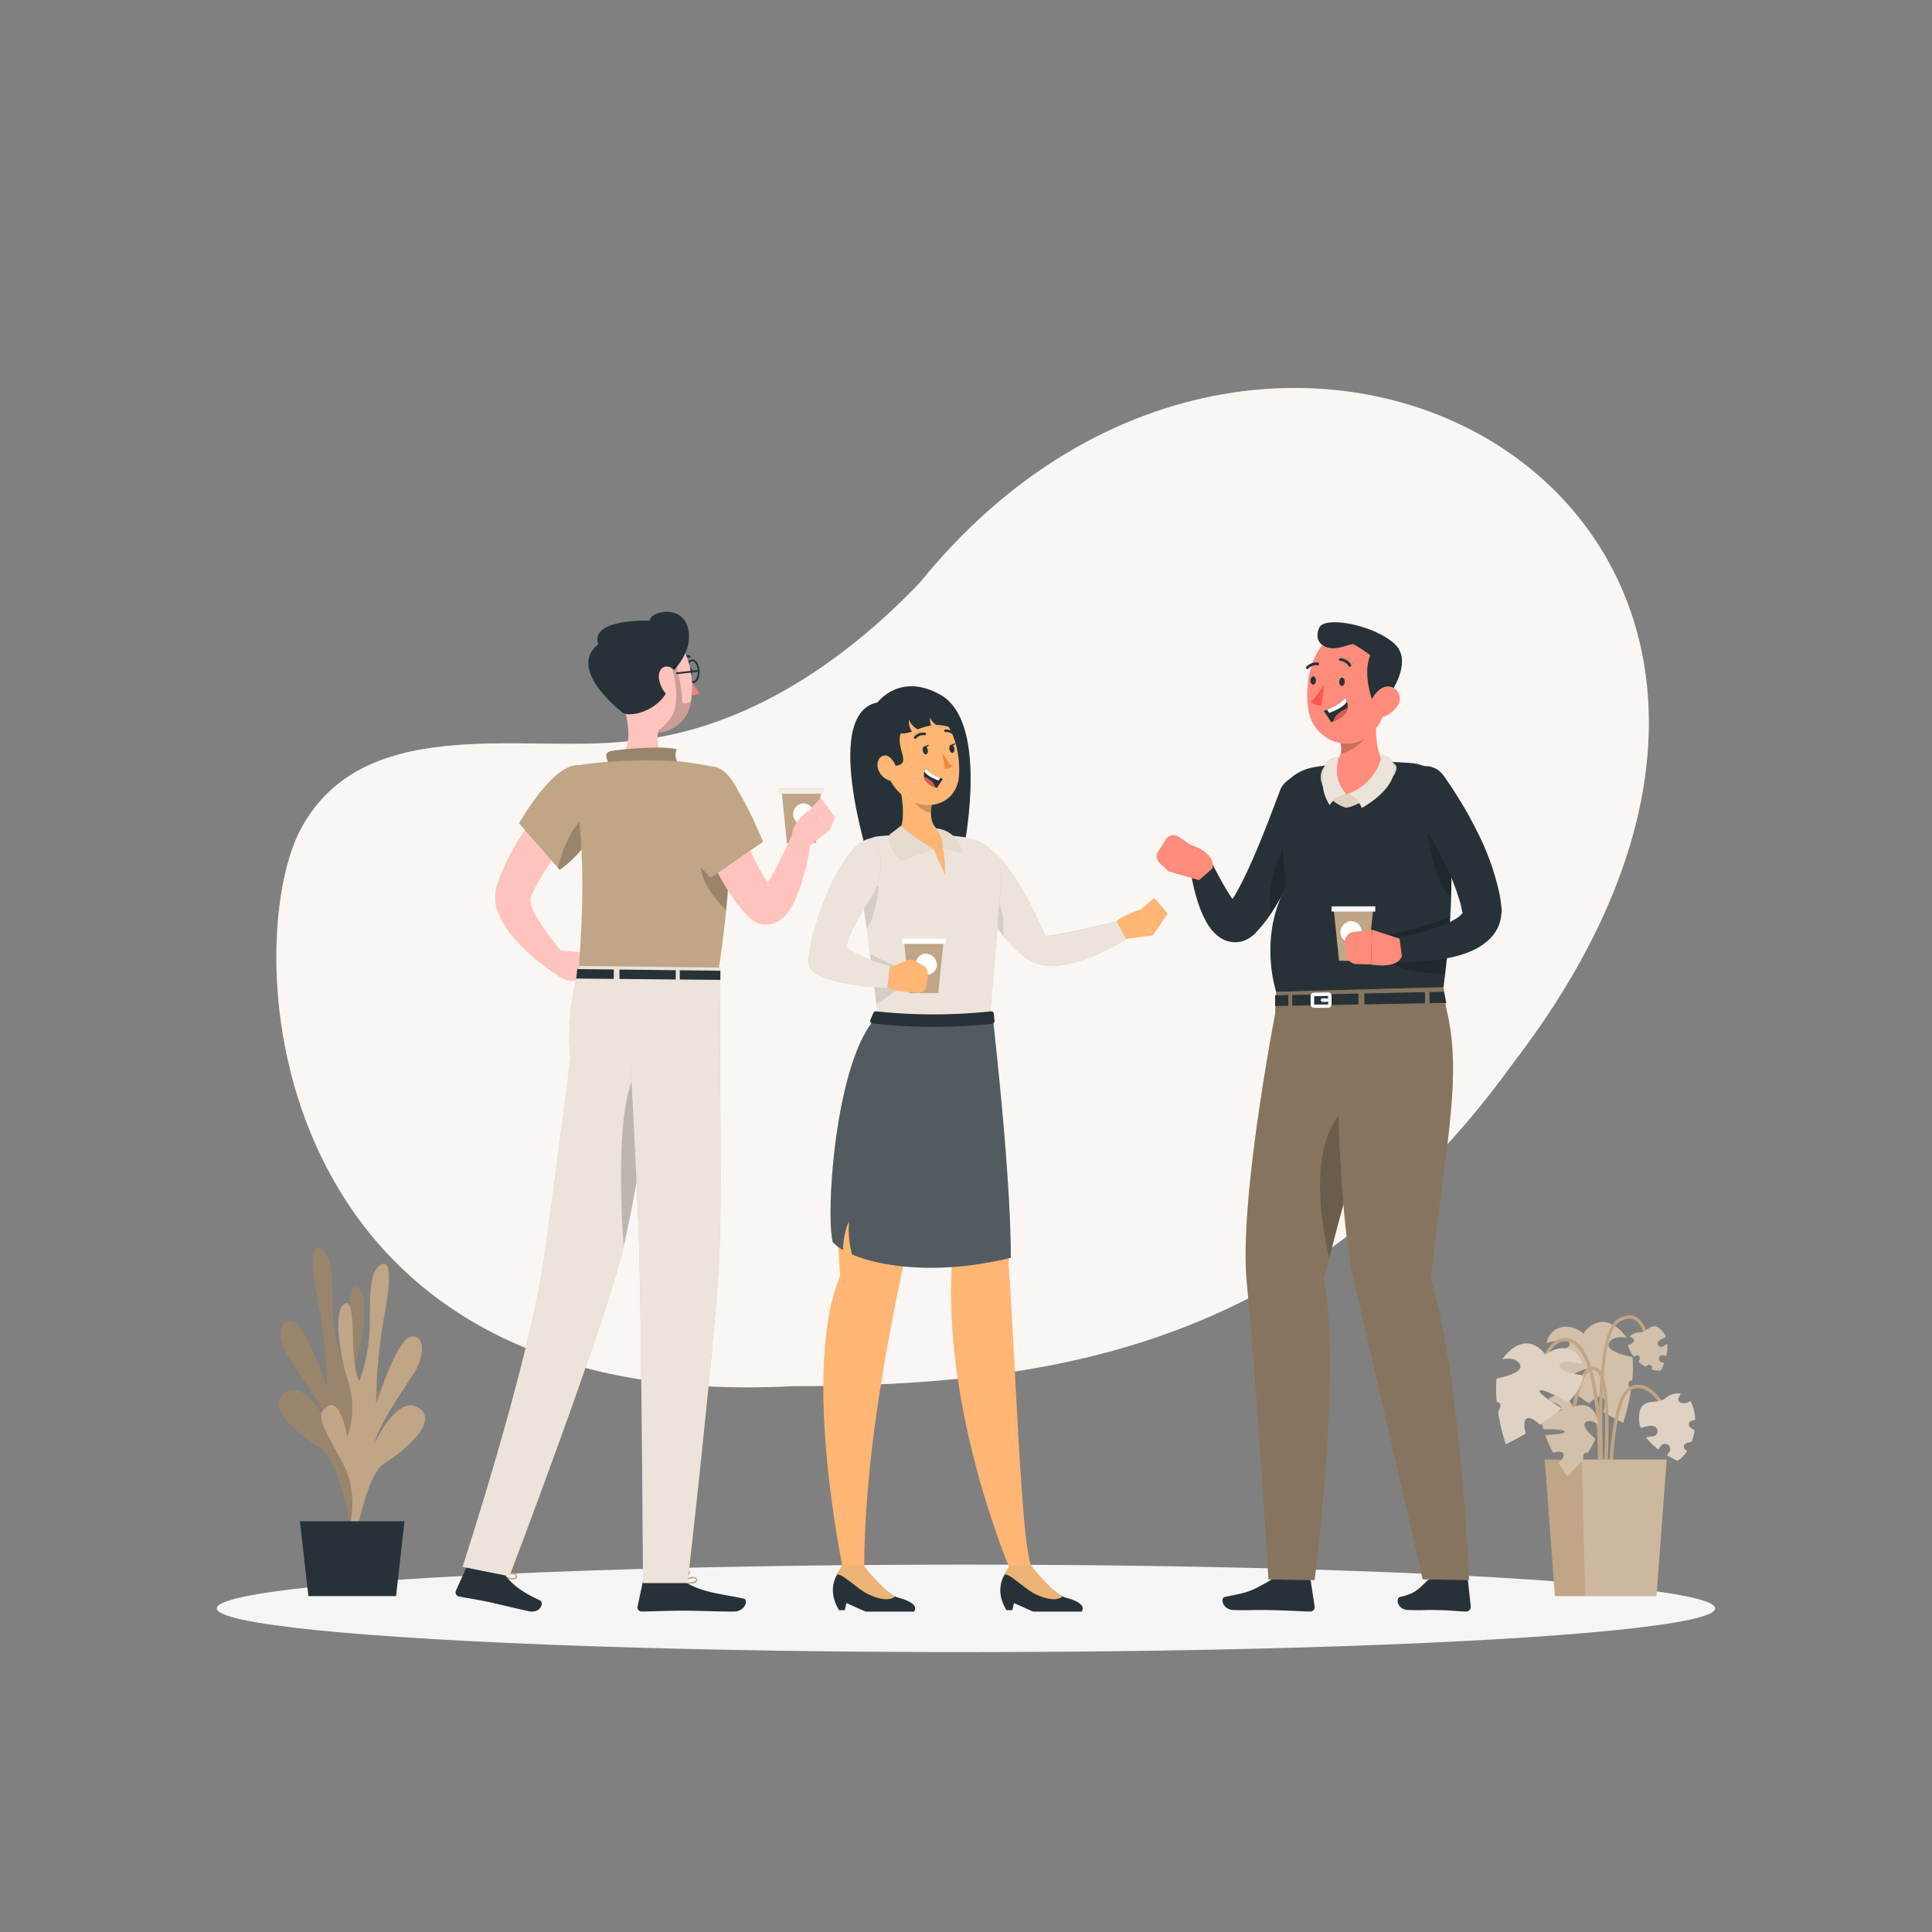 <svg xmlns="http://www.w3.org/2000/svg" viewBox="0 0 500 500"><rect x="0" y="0" width="500" height="500" fill="#808080" stroke="none"/><g id="freepik--background-simple--inject-203"><path d="M162.47,191.84c28.57-2.41,54.62-19.07,75.67-41.14,92.54-114.29,262.21-17.06,153.33,124.6-53.05,73.44-119,83.36-186.23,83.43C69.92,365.93,61.88,249.05,77.06,216.12,92.67,183.88,135,195,162.47,191.84Z" style="fill:#C0A586"></path><path d="M162.47,191.84c28.57-2.41,54.62-19.07,75.67-41.14,92.54-114.29,262.21-17.06,153.33,124.6-53.05,73.44-119,83.36-186.23,83.43C69.92,365.93,61.88,249.05,77.06,216.12,92.67,183.88,135,195,162.47,191.84Z" style="fill:#fff;opacity:0.9"></path></g><g id="freepik--Shadow--inject-203"><ellipse id="freepik--path--inject-203" cx="250" cy="416.24" rx="193.89" ry="11.32" style="fill:#f5f5f5"></ellipse></g><g id="freepik--plant-2--inject-203"><path d="M406.22,347.81c.18,1.29-3.32,2.14-6.18,2.62.24,2.34,1.8,4.71,3.95,6.93,2.71-1.53,6.58-3.55,7.29-3.06s-3.18,3.11-5.66,4.61a50.43,50.43,0,0,0,5.61,4.25c1.22-1.13,2.64-2.13,3.49-1.59s.64,2.32.21,3.88c2.94,1.72,5.15,2.77,5.15,2.77a59.21,59.21,0,0,0,2-8.37c-.15-.3-.29-.59-.43-.91-.48-1.1,0-1.56.77-1.72a29.69,29.69,0,0,0,.05-6c-3.34-.7-7.39-2-5.87-4,.91-1.2,2.59-1.34,4.34-1a7.73,7.73,0,0,0-.83-1.12c-6.07-6.69-10.31,0-10.31,0-3.53-2.94-8.49-2.15-9.56,2.45C402.2,347,406,346.22,406.22,347.81Z" style="fill:#C0A586"></path><path d="M406.22,347.81c.18,1.29-3.32,2.14-6.18,2.62.24,2.34,1.8,4.71,3.95,6.93,2.71-1.53,6.58-3.55,7.29-3.06s-3.18,3.11-5.66,4.61a50.43,50.43,0,0,0,5.61,4.25c1.22-1.13,2.64-2.13,3.49-1.59s.64,2.32.21,3.88c2.94,1.72,5.15,2.77,5.15,2.77a59.21,59.21,0,0,0,2-8.37c-.15-.3-.29-.59-.43-.91-.48-1.1,0-1.56.77-1.72a29.69,29.69,0,0,0,.05-6c-3.34-.7-7.39-2-5.87-4,.91-1.2,2.59-1.34,4.34-1a7.73,7.73,0,0,0-.83-1.12c-6.07-6.69-10.31,0-10.31,0-3.53-2.94-8.49-2.15-9.56,2.45C402.2,347,406,346.22,406.22,347.81Z" style="fill:#fff;isolation:isolate;opacity:0.3"></path><path d="M413.79,397l-.87-.07c0-.45,3.59-45.26-6.46-49.49a3.43,3.43,0,0,0-3,.08c-3.63,1.89-5.37,9.74-5.39,9.82l-.86-.19c.07-.34,1.85-8.33,5.84-10.41a4.33,4.33,0,0,1,3.8-.11C417.44,351.09,414,395.12,413.79,397Z" style="fill:#C0A586"></path><path d="M415.06,396c-.18-2-4.28-49.43,3.39-54.46,1.84-1.2,3.48-1.46,4.88-.76,3.63,1.83,4.1,9.59,4.12,9.92l-.88,0c0-.07-.46-7.57-3.64-9.17-1.09-.55-2.44-.32-4,.71-7.24,4.74-3.05,53.15-3,53.64Z" style="fill:#C0A586"></path><path d="M416.22,399.85c-.06-1.54-1.33-37.83,5.66-41a4.88,4.88,0,0,1,4.16,0c4.8,2.11,7.76,11.05,7.88,11.43l-.83.27c0-.09-3-8.95-7.4-10.9a4,4,0,0,0-3.44,0c-5.36,2.44-5.54,29.83-5.16,40.18Z" style="fill:#C0A586"></path><path d="M414.44,398.19l-.88-.1c1.24-10.8,3.59-39.58-.26-43a1.52,1.52,0,0,0-1.57-.49c-2.58,1-4.15,10.35-4.54,13.88l-.87-.1c.15-1.35,1.56-13.24,5.09-14.6a2.34,2.34,0,0,1,2.48.65C418.86,358.86,414.62,396.59,414.44,398.19Z" style="fill:#C0A586"></path><polygon points="399.78 377.72 431.34 377.72 428.7 413.07 402.41 413.07 399.78 377.72" style="fill:#C0A586"></polygon><polygon points="409.36 377.72 410.24 413.07 428.7 413.07 431.34 377.72 409.36 377.72" style="fill:#fff;isolation:isolate;opacity:0.2"></polygon><path d="M404.08,364.74c-.33.86-2.78.19-4.71-.5a8.81,8.81,0,0,0,.06,5.63c2.2,0,5.27.07,5.55.62s-3,.82-5.07.9a35.5,35.5,0,0,0,2,4.54c1.14-.28,2.36-.41,2.69.21s-.39,1.65-1.2,2.47c1.23,2.07,2.23,3.47,2.23,3.47a42.78,42.78,0,0,0,4.09-4.48c0-.24,0-.47,0-.71.08-.84.53-1,1.07-.8a20.34,20.34,0,0,0,2.09-3.7c-1.81-1.58-3.87-3.77-2.25-4.48,1-.43,2.06.06,3,.85a5.37,5.37,0,0,0-.13-1c-1.45-6.21-6.36-3.53-6.36-3.53-1.16-3-4.49-4.24-6.73-1.77C401.89,362.85,404.48,363.68,404.08,364.74Z" style="fill:#C0A586"></path><path d="M404.08,364.74c-.33.86-2.78.19-4.71-.5a8.81,8.81,0,0,0,.06,5.63c2.2,0,5.27.07,5.55.62s-3,.82-5.07.9a35.5,35.5,0,0,0,2,4.54c1.14-.28,2.36-.41,2.69.21s-.39,1.65-1.2,2.47c1.23,2.07,2.23,3.47,2.23,3.47a42.78,42.78,0,0,0,4.09-4.48c0-.24,0-.47,0-.71.08-.84.53-1,1.07-.8a20.34,20.34,0,0,0,2.09-3.7c-1.81-1.58-3.87-3.77-2.25-4.48,1-.43,2.06.06,3,.85a5.37,5.37,0,0,0-.13-1c-1.45-6.21-6.36-3.53-6.36-3.53-1.16-3-4.49-4.24-6.73-1.77C401.89,362.85,404.48,363.68,404.08,364.74Z" style="fill:#fff;isolation:isolate;opacity:0.3"></path><path d="M427.51,368.94a12.11,12.11,0,0,0-2.88.61,6.44,6.44,0,0,1-.43-2.09c-.2-6.36,4.36-3.68,6.76-5.55a5.21,5.21,0,0,1,4-1.26,8.5,8.5,0,0,0-.54,1.09,1,1,0,0,0,.77,1.36,2.9,2.9,0,0,0,1.79-.21,4.6,4.6,0,0,0,.45-.32,8.54,8.54,0,0,1,.88,2.13,12.42,12.42,0,0,1,.41,2.72,8,8,0,0,0-1.06.3,1,1,0,0,0-.4,1.51,4.51,4.51,0,0,0,1.31.92,15.1,15.1,0,0,1-.8,3l-.32.05a5.35,5.35,0,0,0-.69.17,1.74,1.74,0,0,0-.38.14,1,1,0,0,0-.6.77,1,1,0,0,0,.38.92,4.57,4.57,0,0,0,.47.29,6.88,6.88,0,0,1-2.52,2.54,26.84,26.84,0,0,1-2.68-1.42c.19-.25.38-.51.56-.77a1.55,1.55,0,0,0,.27-1,1.37,1.37,0,0,0-.52-.9,1.35,1.35,0,0,0-1.9.25c-.21.31-.44.61-.67.91A16.54,16.54,0,0,1,426,372l.09,0a9.93,9.93,0,0,1,1.8-.29,1.36,1.36,0,0,0-.35-2.69Z" style="fill:#C0A586"></path><path d="M427.51,368.94a12.11,12.11,0,0,0-2.88.61,6.44,6.44,0,0,1-.43-2.09c-.2-6.36,4.36-3.68,6.76-5.55a5.21,5.21,0,0,1,4-1.26,8.5,8.5,0,0,0-.54,1.09,1,1,0,0,0,.77,1.36,2.9,2.9,0,0,0,1.79-.21,4.6,4.6,0,0,0,.45-.32,8.54,8.54,0,0,1,.88,2.13,12.42,12.42,0,0,1,.41,2.72,8,8,0,0,0-1.06.3,1,1,0,0,0-.4,1.51,4.51,4.51,0,0,0,1.31.92,15.1,15.1,0,0,1-.8,3l-.32.05a5.35,5.35,0,0,0-.69.17,1.74,1.74,0,0,0-.38.14,1,1,0,0,0-.6.77,1,1,0,0,0,.38.92,4.57,4.57,0,0,0,.47.29,6.88,6.88,0,0,1-2.52,2.54,26.84,26.84,0,0,1-2.68-1.42c.19-.25.38-.51.56-.77a1.55,1.55,0,0,0,.27-1,1.37,1.37,0,0,0-.52-.9,1.35,1.35,0,0,0-1.9.25c-.21.31-.44.61-.67.91A16.54,16.54,0,0,1,426,372l.09,0a9.93,9.93,0,0,1,1.8-.29,1.36,1.36,0,0,0-.35-2.69Z" style="fill:#fff;isolation:isolate;opacity:0.5"></path><path d="M429.33,347a8.48,8.48,0,0,1,1.78-.95,4.3,4.3,0,0,0-.69-1.28c-2.69-3.43-3.9,0-6,.05a3.58,3.58,0,0,0-2.67,1.1,6.51,6.51,0,0,1,.76.34.69.69,0,0,1,.2,1.05,1.91,1.91,0,0,1-1,.67,2.33,2.33,0,0,1-.38,0,6.12,6.12,0,0,0,.48,1.5,8.06,8.06,0,0,0,1,1.61,7.22,7.22,0,0,1,.69-.31.67.67,0,0,1,.87.62,3.13,3.13,0,0,1-.28,1.06,10.05,10.05,0,0,0,1.73,1.22l.19-.12a4.25,4.25,0,0,1,.43-.21l.26-.1a.71.71,0,0,1,.66.15.68.68,0,0,1,.2.65,2.53,2.53,0,0,1-.12.36,4.93,4.93,0,0,0,2.44.23,18.24,18.24,0,0,0,.79-1.92l-.63-.17a1,1,0,0,1-.58-.4.91.91,0,0,1-.13-.7.94.94,0,0,1,.41-.58.91.91,0,0,1,.7-.12l.75.18a11.21,11.21,0,0,0,.32-3.07l-.06,0a6.68,6.68,0,0,0-1.07.63.93.93,0,0,1-1-1.56Z" style="fill:#C0A586"></path><path d="M429.33,347a8.48,8.48,0,0,1,1.78-.95,4.3,4.3,0,0,0-.69-1.28c-2.69-3.43-3.9,0-6,.05a3.58,3.58,0,0,0-2.67,1.1,6.51,6.51,0,0,1,.76.34.69.69,0,0,1,.2,1.05,1.91,1.91,0,0,1-1,.67,2.33,2.33,0,0,1-.38,0,6.12,6.12,0,0,0,.48,1.5,8.06,8.06,0,0,0,1,1.61,7.22,7.22,0,0,1,.69-.31.67.67,0,0,1,.87.62,3.13,3.13,0,0,1-.28,1.06,10.05,10.05,0,0,0,1.73,1.22l.19-.12a4.25,4.25,0,0,1,.43-.21l.26-.1a.71.71,0,0,1,.66.15.68.68,0,0,1,.2.65,2.53,2.53,0,0,1-.12.36,4.93,4.93,0,0,0,2.44.23,18.24,18.24,0,0,0,.79-1.92l-.63-.17a1,1,0,0,1-.58-.4.91.91,0,0,1-.13-.7.94.94,0,0,1,.41-.58.91.91,0,0,1,.7-.12l.75.18a11.21,11.21,0,0,0,.32-3.07l-.06,0a6.68,6.68,0,0,0-1.07.63.93.93,0,0,1-1-1.56Z" style="fill:#fff;isolation:isolate;opacity:0.3"></path><path d="M403.62,353.37c-.19,1.29,3.31,2.14,6.17,2.62-.23,2.34-1.79,4.71-4,6.92-2.71-1.52-6.58-3.54-7.29-3.05s3.18,3.1,5.66,4.61a52,52,0,0,1-5.61,4.25c-1.21-1.14-2.64-2.13-3.48-1.59s-.65,2.31-.21,3.88c-3,1.72-5.16,2.76-5.16,2.76a59.21,59.21,0,0,1-2-8.37c.15-.29.3-.59.43-.9.48-1.1,0-1.57-.77-1.72a29.7,29.7,0,0,1-.05-6c3.34-.7,7.4-2,5.88-4-.92-1.21-2.6-1.34-4.34-1a7,7,0,0,1,.82-1.12c6.08-6.7,10.31,0,10.31,0,3.53-2.95,8.49-2.15,9.56,2.45C407.64,352.53,403.85,351.77,403.62,353.37Z" style="fill:#C0A586"></path><path d="M403.62,353.37c-.19,1.29,3.31,2.14,6.17,2.62-.23,2.34-1.79,4.71-4,6.92-2.71-1.52-6.58-3.54-7.29-3.05s3.18,3.1,5.66,4.61a52,52,0,0,1-5.61,4.25c-1.21-1.14-2.64-2.13-3.48-1.59s-.65,2.31-.21,3.88c-3,1.72-5.16,2.76-5.16,2.76a59.21,59.21,0,0,1-2-8.37c.15-.29.3-.59.43-.9.48-1.1,0-1.57-.77-1.72a29.7,29.7,0,0,1-.05-6c3.34-.7,7.4-2,5.88-4-.92-1.21-2.6-1.34-4.34-1a7,7,0,0,1,.82-1.12c6.08-6.7,10.31,0,10.31,0,3.53-2.95,8.49-2.15,9.56,2.45C407.64,352.53,403.85,351.77,403.62,353.37Z" style="fill:#fff;isolation:isolate;opacity:0.5"></path></g><g id="freepik--plant-1--inject-203"><path d="M93.11,394.32s-4.66-10.17.66-20.2,6.87-12.39,3.48-14.44-5,8-5,8a22.62,22.62,0,0,1-.49-14.19c2.36-7.25,3.84-19.07.61-20.34s-.61,14.74-3.41,20.2a46.58,46.58,0,0,1-2.74-11.9c-.39-5.83.21-15.13-2.33-17.52s-4.19-.74-1.68,12.12a135.41,135.41,0,0,1,2.49,23.32S79.2,342.52,75.49,342s-3.71,5-.53,9.7,9.31,13.23,10.31,17.6c0,0-6.07-12.7-11.53-8.8s4.75,11.55,9.31,14.32S90.76,395,90.76,395Z" style="fill:#C0A586"></path><path d="M93.11,394.32s-4.66-10.17.66-20.2,6.87-12.39,3.48-14.44-5,8-5,8a22.62,22.62,0,0,1-.49-14.19c2.36-7.25,3.84-19.07.61-20.34s-.61,14.74-3.41,20.2a46.58,46.58,0,0,1-2.74-11.9c-.39-5.83.21-15.13-2.33-17.52s-4.19-.74-1.68,12.12a135.41,135.41,0,0,1,2.49,23.32S79.2,342.52,75.49,342s-3.71,5-.53,9.7,9.31,13.23,10.31,17.6c0,0-6.07-12.7-11.53-8.8s4.75,11.55,9.31,14.32S90.76,395,90.76,395Z" style="isolation:isolate;opacity:0.2"></path><path d="M89.43,398.49s4.54-10.24-.91-20.19-7-12.28-3.65-14.39,5,7.95,5,7.95a22.64,22.64,0,0,0,.33-14.19c-2.45-7.22-4.07-19-.86-20.33s.79,14.73,3.66,20.14a46.88,46.88,0,0,0,2.59-11.94c.32-5.83-.39-15.12,2.13-17.55s4.17-.8,1.82,12.1a134.9,134.9,0,0,0-2.21,23.35s5.33-16.95,9-17.5,3.77,4.91.64,9.7S97.92,369,97,373.39c0,0,5.92-12.79,11.43-9s-4.61,11.63-9.13,14.47-7.48,20.25-7.48,20.25Z" style="fill:#C0A586"></path><polygon points="104.69 393.69 77.61 393.69 79.81 413.07 102.5 413.07 104.69 393.69" style="fill:#263238"></polygon></g><g id="freepik--character-3--inject-203"><path d="M338.53,201.31a5.63,5.63,0,0,0-7.26,3.24l0,.06c-1,2.56-2,5.25-3,7.86s-2.08,5.23-3.16,7.8-2.23,5.09-3.42,7.5c-.59,1.2-1.23,2.37-1.85,3.47-.29.49-.59,1-.88,1.4-.25-.34-.5-.71-.75-1.09-.85-1.31-1.67-2.75-2.48-4.23s-1.61-3-2.39-4.48l-.06-.11a2.82,2.82,0,0,0-5.28,1.65,47.54,47.54,0,0,0,1,5.5,45.53,45.53,0,0,0,1.66,5.44,28.4,28.4,0,0,0,1.27,2.8,14,14,0,0,0,2.06,3,8.55,8.55,0,0,0,2,1.67,6.91,6.91,0,0,0,3.88,1.06,7,7,0,0,0,2.3-.48,8.36,8.36,0,0,0,1.72-1,9.82,9.82,0,0,0,1.56-1.49,34.34,34.34,0,0,0,3.23-4.07l.22-.33c.83-1.23,1.56-2.45,2.26-3.68,1.54-2.67,2.88-5.35,4.14-8,.46-1,.91-2,1.34-3,.77-1.72,1.49-3.45,2.19-5.19,1.08-2.76,2.14-5.45,3.09-8.32A5.62,5.62,0,0,0,338.53,201.31Z" style="fill:#263238"></path><path d="M336.57,221.84c-.43,1-.88,2-1.34,3-1.26,2.7-2.6,5.38-4.14,8-.7,1.23-1.43,2.45-2.26,3.68-1.47-8.17,3.65-17.92,3.65-17.92C333.88,218.86,335.28,220.06,336.57,221.84Z" style="opacity:0.2"></path><path d="M375.53,232.52c0,1.46-.12,3-.2,4.51-.25,4.58-.68,9.59-1.33,15q-.31,2.7-.71,5.55l-42.5.73c-2.07-5.66-3.93-17.87,1.89-28.49,0-6.79-1.67-14.31-1.88-21.58-.13-4.55,3.82-8.73,9.21-9.68a104.26,104.26,0,0,1,25-1.09c4.58.31,8.19,3.06,8.9,6.87a107.11,107.11,0,0,1,1.42,11.9C375.61,220.79,375.74,226.21,375.53,232.52Z" style="fill:#263238"></path><path d="M344.36,197.13a4.39,4.39,0,0,0-2.29,5.47,9.16,9.16,0,0,0,6.15,6.38c1.71.36,11.85-5,13.12-9.75S344.36,197.13,344.36,197.13Z" style="fill:#C0A586"></path><path d="M344.36,197.13a4.39,4.39,0,0,0-2.29,5.47,9.16,9.16,0,0,0,6.15,6.38c1.71.36,11.85-5,13.12-9.75S344.36,197.13,344.36,197.13Z" style="fill:#fff;opacity:0.5"></path><path d="M375.33,237c-.25,4.58-.68,9.59-1.33,15-5-.1-12.44-.71-14.23-3.39-2.74-4.11-.56-6.55-.56-6.55S370.92,239.48,375.33,237Z" style="opacity:0.2"></path><path d="M375.53,232.52c-5.38-5.42-6.76-22-6.76-22s3.11,2.42,6.54,5.73C375.61,220.79,375.74,226.21,375.53,232.52Z" style="opacity:0.2"></path><path d="M310.29,227.79l-8-2.3,5.79-6.88s6.75,2,5.67,6.19Z" style="fill:#ff8b7b"></path><path d="M299.71,220.43l2-3.17a2.35,2.35,0,0,1,3.31-.73l3.11,2.08-5.79,6.88-2.21-2.14A2.34,2.34,0,0,1,299.71,220.43Z" style="fill:#ff8b7b"></path><path d="M330.54,408.51l8.08.13a.6.6,0,0,1,.6.52l1,6.61a1.14,1.14,0,0,1-1.15,1.3c-2.92-.1-7.12-.33-10.79-.39-4.29-.07-3.86.11-8.89,0-3,0-3.68-3.14-2.39-3.4,5.87-1.17,6.47-1.24,11.67-4.25A3.68,3.68,0,0,1,330.54,408.51Z" style="fill:#263238"></path><path d="M342.7,331c9-37.84,17.62-54.26,14.21-73l-26.13.31s-10.3,51.47-8.11,73.66c2.28,23.08,5.61,76.79,5.61,76.79l11.93.17S347.16,356.81,342.7,331Z" style="fill:#C0A586"></path><path d="M342.7,331c9-37.84,17.62-54.26,14.21-73l-26.13.31s-10.3,51.47-8.11,73.66c2.28,23.08,5.61,76.79,5.61,76.79l11.93.17S347.16,356.81,342.7,331Z" style="opacity:0.3"></path><path d="M344,325.64c4.83-19.29,9.36-32.7,11.79-43.94C338.82,287.8,340.27,308.94,344,325.64Z" style="opacity:0.2"></path><path d="M371.27,408.51l8.08.13a.58.58,0,0,1,.57.52l.71,6.61a1.21,1.21,0,0,1-1.22,1.3c-2.91-.1-3.82-.33-7.49-.39-4.28-.07-2.31.11-7.33,0-3,0-3.52-3.12-2.22-3.4,4.11-.86,5.19-2.5,7.05-4.25A2.66,2.66,0,0,1,371.27,408.51Z" style="fill:#263238"></path><path d="M370.33,331c4.06-37.84,8.84-54.68,3-73.44l-27.24.73s-.74,51.47,4.37,73.66c5.32,23.08,17.73,76.79,17.73,76.79l12,.17S378.18,356.81,370.33,331Z" style="fill:#C0A586"></path><path d="M370.33,331c4.06-37.84,8.84-54.68,3-73.44l-27.24.73s-.74,51.47,4.37,73.66c5.32,23.08,17.73,76.79,17.73,76.79l12,.17S378.18,356.81,370.33,331Z" style="opacity:0.3"></path><path d="M356.05,187.06c0,4.35.26,9.44,3.82,12.5-2,2.67-5.83,6.76-11.38,6.05-6.11-.78-4.93-6.33-3.58-8.07,3-1.73,2.17-4.33,1.83-6.14Z" style="fill:#ff8b7b"></path><path d="M354,188.84c0-.27,0-.55,0-.82l-7.25,3.38a8.2,8.2,0,0,1,.2,3.75C350.43,194.09,353.92,191.47,354,188.84Z" style="opacity:0.2"></path><path d="M359.68,175c-.93,7.29-1.1,11.6-5.05,15.09-5.93,5.24-14.76,1.21-16-6.23-1.14-6.69.57-17.49,7.93-19.87A10.12,10.12,0,0,1,359.68,175Z" style="fill:#ff8b7b"></path><path d="M348,176.5c0,.6-.39,1.06-.78,1s-.67-.54-.63-1.13.38-1.06.77-1S348.05,175.91,348,176.5Z" style="fill:#263238"></path><path d="M340.55,176.18c0,.6-.38,1.06-.77,1s-.68-.54-.64-1.13.39-1.06.78-1S340.59,175.58,340.55,176.18Z" style="fill:#263238"></path><path d="M342.72,176.94a21.16,21.16,0,0,1-3.48,4.68,3.47,3.47,0,0,0,2.76.92Z" style="fill:#ff5652"></path><path d="M349.36,172.54a.58.58,0,0,0,.17-.06.36.36,0,0,0,.1-.49,3.51,3.51,0,0,0-2.76-1.65.34.34,0,0,0-.35.35.35.35,0,0,0,.35.35h0a2.79,2.79,0,0,1,2.17,1.34A.38.38,0,0,0,349.36,172.54Z" style="fill:#263238"></path><path d="M338.29,173.14a.33.33,0,0,0,.31-.1,2.76,2.76,0,0,1,2.37-.88.35.35,0,0,0,.41-.28.35.35,0,0,0-.28-.41,3.45,3.45,0,0,0-3,1.08.35.35,0,0,0,0,.5A.31.31,0,0,0,338.29,173.14Z" style="fill:#263238"></path><path d="M342.54,184a24.79,24.79,0,0,1,1.94,2.91l.58-.22c2.61-1,3.49-2.32,3.68-3.49a3.91,3.91,0,0,0-.6-2.57c-1.07,1.35-3.43,2.47-4.72,3C342.89,183.9,342.54,184,342.54,184Z" style="fill:#263238"></path><path d="M343.42,183.67l.6.84c2.45-.95,4.06-1.95,4.54-3a3.73,3.73,0,0,0-.42-.87C347.07,182,344.71,183.12,343.42,183.67Z" style="fill:#fff"></path><path d="M345.06,186.71c2.61-1,3.49-2.32,3.68-3.49a9,9,0,0,0-2.68,1.69A3.32,3.32,0,0,0,345.06,186.71Z" style="fill:#de5753"></path><path d="M342.24,166.94s-2.17-1.26-.85-4.44,13.89-.86,19.39,4S359,180.65,359,180.65l-3.37,1.9s-3.24-7.5-1-13a44.84,44.84,0,0,0-4.26-2.79C349.44,166.35,345.15,169.07,342.24,166.94Z" style="fill:#263238"></path><path d="M361.69,182.64a7,7,0,0,1-4.37,3.05c-2.39.5-3.45-1.68-2.67-3.86.7-2,2.8-4.59,5.15-4.12A3.16,3.16,0,0,1,361.69,182.64Z" style="fill:#ff8b7b"></path><path d="M388.62,235.65c0-.31,0-.73-.06-.87l-.13-1.18c-.11-.77-.22-1.55-.37-2.29a66.2,66.2,0,0,0-5.9-16.36c-1.27-2.52-2.61-5-4.07-7.36-.72-1.2-1.46-2.38-2.23-3.55s-1.53-2.29-2.43-3.53a5.62,5.62,0,0,0-9.17,6.49l.05.09c.65.94,1.38,2.07,2.06,3.12s1.38,2.16,2,3.25c1.32,2.2,2.62,4.39,3.81,6.63a65.14,65.14,0,0,1,5.71,13.48c.17.56.27,1.1.4,1.65l.15.81c0,.19,0,.11,0,.13s0,0,0,0,.08-.13.11-.09,0,.19-.19.4a7,7,0,0,1-1.95,1.51,20.19,20.19,0,0,1-3,1.45,59.21,59.21,0,0,1-7.11,2.22c-1.24.3-2.49.62-3.76.9s-2.57.52-3.78.77l-.16,0a2.79,2.79,0,0,0,.38,5.53,58.75,58.75,0,0,0,17-1.16,30.14,30.14,0,0,0,4.46-1.42,16.54,16.54,0,0,0,4.71-2.92,10.61,10.61,0,0,0,2.22-2.78,9.55,9.55,0,0,0,1.16-3.93C388.61,236.33,388.64,236,388.62,235.65Z" style="fill:#263238"></path><path d="M357.41,195.36c.18,1.69-1.84,7.68-8.92,10.25,2.73,0,3.92,3.48,3.92,3.48s9.39-5,8.27-11A3.33,3.33,0,0,0,357.41,195.36Z" style="fill:#C0A586"></path><path d="M346.29,195.82c.18,1.65-1.74,5.13,2.2,9.79-2.74,0-4.37,2.74-4.37,2.74a11.68,11.68,0,0,1-.78-11.17A5.44,5.44,0,0,1,346.29,195.82Z" style="fill:#C0A586"></path><polygon points="330.25 256.68 330 262.41 374.3 261.21 373.57 255.49 330.25 256.68" style="fill:#C0A586"></polygon><polygon points="330.25 256.68 330 262.41 374.3 261.21 373.57 255.49 330.25 256.68" style="opacity:0.3"></polygon><polygon points="369.96 259.62 374.3 259.54 373.72 256.66 369.96 256.74 369.96 259.62" style="fill:#263238"></polygon><polygon points="368.78 256.76 353.1 257.1 353.1 259.94 368.78 259.64 368.78 256.76" style="fill:#263238"></polygon><polygon points="333.42 257.51 330 257.59 330 260.36 333.42 260.3 333.42 257.51" style="fill:#263238"></polygon><polygon points="334.43 257.49 334.43 260.28 351.56 259.96 351.56 257.13 334.43 257.49" style="fill:#263238"></polygon><path d="M343.74,260.82h-3.68a.87.87,0,0,1-.87-.86v-2.18a.87.87,0,0,1,.85-.87l3.68-.08a1,1,0,0,1,.63.25.87.87,0,0,1,.26.62V260A.87.87,0,0,1,343.74,260.82Zm-3.63-3V260l3.63-.06-.05-2.2Z" style="fill:#fff"></path><path d="M343.35,259.29h-1.07a.47.47,0,0,1-.46-.46.46.46,0,0,1,.46-.46h1.07a.45.45,0,0,1,.46.46A.46.46,0,0,1,343.35,259.29Z" style="fill:#fff"></path><polygon points="346.54 248.65 354.01 248.65 355.37 235.35 345.17 235.35 346.54 248.65" style="fill:#C0A586"></polygon><rect x="344.62" y="234.56" width="11.3" height="1.34" transform="translate(700.54 470.46) rotate(180)" style="fill:#fff"></rect><path d="M346.9,241.61a2.77,2.77,0,1,0,2.73-3.22A3,3,0,0,0,346.9,241.61Z" style="fill:#fff"></path><path d="M362.21,242.93l-7.13-2.32-.27,9s6.71,1.32,8-2.14Z" style="fill:#ff8b7b"></path><path d="M348.11,244.09l.43,3.17a2.6,2.6,0,0,0,2.51,2.24l3.76.1.27-9-4.7.55A2.59,2.59,0,0,0,348.11,244.09Z" style="fill:#ff8b7b"></path><path d="M357.41,195.36c.18,1.69-1.84,7.68-8.92,10.25,2.73,0,3.92,3.48,3.92,3.48s9.39-5,8.27-11A3.33,3.33,0,0,0,357.41,195.36Z" style="fill:#fff;opacity:0.7"></path><path d="M346.29,195.82c.18,1.65-1.74,5.13,2.2,9.79-2.74,0-4.37,2.74-4.37,2.74a11.68,11.68,0,0,1-.78-11.17A5.44,5.44,0,0,1,346.29,195.82Z" style="fill:#fff;opacity:0.7"></path></g><g id="freepik--character-2--inject-203"><path d="M290.72,243.06l7.61-1-3.24-6.62s-7,2.05-6.8,4.32Z" style="fill:#ffb573"></path><polygon points="302.2 236.43 298.75 232.41 295.09 235.48 298.33 242.1 302.2 236.43" style="fill:#ffb573"></polygon><path d="M253.15,231.11s5.25,12.92,13.77,17.63,24.56-5.68,24.56-5.68L289,238.47s-17.66,4.33-18.39,3.67-8.63-22-18.74-24.88Z" style="fill:#C0A586"></path><path d="M291.49,243.07s-16,10.39-24.57,5.67a25,25,0,0,1-7.28-6.58,51,51,0,0,1-6.49-11l-1.24-13.86c10.1,2.85,18,24.23,18.74,24.89S289,238.47,289,238.47Z" style="fill:#fff;opacity:0.7"></path><path d="M259.64,242.16a46.8,46.8,0,0,1-4.43-6.8,11.08,11.08,0,0,1,1.59-5.07S260.33,234.5,259.64,242.16Z" style="opacity:0.1"></path><path d="M227.1,181.79s5.8-7.89,16.25-2c13.39,7.48,5.6,42.45,5.6,42.45l-23,3.73S211.94,184.8,227.1,181.79Z" style="fill:#263238"></path><path d="M256.4,262.78s5.07,39.42,4.62,64.46c1.76,23.48,3.24,72.76,5.9,78.08-.09,1.2-4.44,1.44-5.57.72,0,0-17.38-40.68-15-78.8-16.13-39.76-15.17-64.46-15.17-64.46Z" style="fill:#ffb573"></path><path d="M249.53,262.78s-11.53,44.5-16.1,66.35c-4.79,22.94-9.71,50.66-9.78,76.76-1.28.76-2.71,1.88-5.31,1.08,0,0-11.23-52.26-.88-76.83-4.54-54.36,9.84-67.36,9.84-67.36Z" style="fill:#ffb573"></path><path d="M227.1,261.76l28.91,4c.35-6.13,3.18-36.4,3.09-39.07-.17-5-4.36-9.34-9.67-10-1.47-.19-3-.37-4.49-.49a100.42,100.42,0,0,0-13.67,0c-1.3.06-2.56.16-3.75.27-4.46.43-7.54,4.52-6,8.58C223.46,230.14,226.48,257.68,227.1,261.76Z" style="fill:#C0A586"></path><path d="M259.1,226.67c.08,2.68-2.74,32.94-3.09,39.08l-28.91-4c-.07-.45-.16-1.16-.28-2.08-.36-2.83-.94-7.66-1.61-12.88-.29-2.16-.58-4.4-.9-6.58-.56-4-1.14-7.79-1.69-10.69a31.41,31.41,0,0,0-1.11-4.54c-1.53-4.08,1.54-8.17,6-8.59,1.19-.11,2.45-.2,3.75-.27a103.68,103.68,0,0,1,13.66,0c1.49.13,3,.31,4.5.5C254.74,217.33,258.94,221.68,259.1,226.67Z" style="fill:#fff;opacity:0.7"></path><path d="M232.23,200.77c1.19,4.4,2.65,12.46-.21,15.39,0,0-2.05,3.86,9.56,3.5,1,2.42,3,6.85,3,6.85s.14-5.21-.66-7c7.46-.64,1.8-3.38,1.8-3.38-5-1.17-5.14-4.81-4.54-8.23Z" style="fill:#ffb573"></path><path d="M235.87,203.69l5.28,4.24a12.59,12.59,0,0,0-.24,2.43c-1.9-.27-4.62-2.33-5-4.29A6.51,6.51,0,0,1,235.87,203.69Z" style="opacity:0.2"></path><path d="M228.13,193.12c1.26,6.7,1.66,9.55,5.5,12.76,5.79,4.82,13.73,2.27,14.49-4.55.68-6.14-1.5-16.05-8.44-18.26A8.76,8.76,0,0,0,228.13,193.12Z" style="fill:#ffb573"></path><path d="M233.92,188.29c-3.72,4.77,3.92,10.25-3.72,9.93s-4.53-11,0-13.46S233.92,188.29,233.92,188.29Z" style="fill:#263238"></path><path d="M230.23,184.84c1,4.56,1.69,5.75,5.78,4.51a4.7,4.7,0,0,1-.76-3.11,4.55,4.55,0,0,0,2.28,2.51,16.83,16.83,0,0,1,3.41-1,4.31,4.31,0,0,1-.2-2,4.23,4.23,0,0,0,1.54,1.86,11.92,11.92,0,0,1,3.69.65C246,183.44,237.75,178.26,230.23,184.84Z" style="fill:#263238"></path><path d="M238.8,194.24c.08.57.45,1,.81,1s.6-.51.51-1.08-.44-1-.81-1S238.72,193.67,238.8,194.24Z" style="fill:#263238"></path><path d="M245.68,193.84c.09.56.45,1,.81,1s.6-.5.52-1.07-.45-1-.81-1S245.6,193.27,245.68,193.84Z" style="fill:#263238"></path><path d="M246,192.81l1.28-.49S246.79,193.43,246,192.81Z" style="fill:#263238"></path><path d="M243.9,194.91a16.68,16.68,0,0,0,2.52,3.46,2.33,2.33,0,0,1-1.94.53Z" style="fill:#ed893e"></path><path d="M227.47,199.58a4.74,4.74,0,0,0,2.87,2.49c1.57.41,2.25-1.37,1.73-3.16-.48-1.6-1.86-3.75-3.39-3.36S226.68,198,227.47,199.58Z" style="fill:#ffb573"></path><path d="M236.88,191.2a.33.33,0,0,0,.23-.1,2.47,2.47,0,0,1,2.19-.83.32.32,0,0,0,.37-.27.37.37,0,0,0-.29-.39,3.08,3.08,0,0,0-2.77,1,.33.33,0,0,0,0,.47A.34.34,0,0,0,236.88,191.2Z" style="fill:#263238"></path><path d="M247.23,190.59a.32.32,0,0,0,.23-.08.33.33,0,0,0,0-.47,3.54,3.54,0,0,0-2.85-1.26.31.31,0,0,0-.27.37.37.37,0,0,0,.39.29,2.87,2.87,0,0,1,2.25,1A.36.36,0,0,0,247.23,190.59Z" style="fill:#263238"></path><path d="M239.16,193.21l1.28-.49S239.91,193.83,239.16,193.21Z" style="fill:#263238"></path><path d="M244.05,201.61a19.52,19.52,0,0,0-1.54,2.31l-.46-.17c-2.08-.8-2.77-1.85-2.92-2.77a2.78,2.78,0,0,1,.14-1.35,2.67,2.67,0,0,1,.34-.7,10.33,10.33,0,0,0,3.74,2.4C243.77,201.51,244.05,201.61,244.05,201.61Z" style="fill:#263238"></path><path d="M243.35,201.33l-.47.67c-1.95-.75-3.23-1.55-3.61-2.37a2.67,2.67,0,0,1,.34-.7A10.33,10.33,0,0,0,243.35,201.33Z" style="fill:#fff"></path><path d="M242.05,203.75c-2.08-.8-2.77-1.85-2.92-2.77a7.06,7.06,0,0,1,2.13,1.33A2.71,2.71,0,0,1,242.05,203.75Z" style="fill:#de5753"></path><path d="M242.14,214.38s2.2,2.36,1.75,5.16l5.06,1.07A7.39,7.39,0,0,0,242.14,214.38Z" style="fill:#C0A586"></path><path d="M241.58,219.66s-6.78-3.9-8.29-6l-3,2.27s-.95,3.54,3.15,6.72Z" style="fill:#C0A586"></path><path d="M242.14,214.38s2.2,2.36,1.75,5.16l5.06,1.07A7.39,7.39,0,0,0,242.14,214.38Z" style="fill:#fff;opacity:0.6"></path><path d="M241.58,219.66s-6.78-3.9-8.29-6l-3,2.27s-.95,3.54,3.15,6.72Z" style="fill:#fff;opacity:0.6"></path><path d="M260.47,416.71H262l.41-1.84,4.95,2.21,12.53,0s2-2-4-3.59a4.28,4.28,0,0,1-.85-.32c-3.18-1.48-7.73-6.5-7.73-6.5l-6.87,0a8.86,8.86,0,0,0-.56,1C259.11,409.15,257.82,412.33,260.47,416.71Z" style="fill:#263238"></path><path d="M259.86,407.64v0c.9-1,5.05,3.41,8.08,4.91,2.7,1.34,5.74,1.92,7.08.55-3.18-1.48-8.21-8-8.21-8l-5.53,0S260.18,407,259.86,407.64Z" style="fill:#ebb376"></path><path d="M217.14,416.71h1.5l.41-1.84,4.95,2.21,12.53,0s2-2-4-3.59a4.28,4.28,0,0,1-.85-.32c-3.18-1.48-7.73-6.5-7.73-6.5l-6.87,0a8.86,8.86,0,0,0-.56,1C215.78,409.15,214.5,412.33,217.14,416.71Z" style="fill:#263238"></path><path d="M216.53,407.64v0c.9-1,5.05,3.41,8.08,4.91,2.71,1.34,5.74,1.92,7.08.55-3.18-1.48-8.21-8-8.21-8l-5.53,0S216.85,407,216.53,407.64Z" style="fill:#ebb376"></path><path d="M215.49,321.4a9.85,9.85,0,0,0,2.67,2.08c.14-5,1.59-7.38,1.59-7.38a24.38,24.38,0,0,0,.78,8.55c7.69,3.25,22.52,5.39,41.06.85,0-21.75-4.3-58.35-4.6-61.92,0,0-22,.58-30.92.58C216.3,275.81,213.67,313.21,215.49,321.4Z" style="fill:#263238"></path><path d="M215.49,321.4a9.85,9.85,0,0,0,2.67,2.08c.14-5,1.59-7.38,1.59-7.38a24.38,24.38,0,0,0,.78,8.55c7.69,3.25,22.52,5.39,41.06.85,0-21.75-4.3-58.35-4.6-61.92,0,0-22,.58-30.92.58C216.3,275.81,213.67,313.21,215.49,321.4Z" style="fill:#fff;opacity:0.2"></path><path d="M256.82,264.93a141.8,141.8,0,0,1-31-.06.68.68,0,0,1-.53-1l.75-1.74a.64.64,0,0,1,.66-.4,139.75,139.75,0,0,0,29.77,0,.66.66,0,0,1,.72.6l.18,1.81A.68.68,0,0,1,256.82,264.93Z" style="fill:#263238"></path><path d="M227.36,229.41s-.37,7.05-3.05,10.82c-.56-4-1.14-7.79-1.69-10.69A6.86,6.86,0,0,1,227.36,229.41Z" style="opacity:0.1"></path><path d="M231.89,250v6.28a29,29,0,0,1-5.07,3.44c-.36-2.83-.94-7.66-1.61-12.88A56.9,56.9,0,0,0,231.89,250Z" style="opacity:0.1"></path><polygon points="242.82 257.02 235.35 257.02 233.99 243.72 244.19 243.72 242.82 257.02" style="fill:#C0A586"></polygon><rect x="233.44" y="242.93" width="11.3" height="1.34" style="fill:#fff"></rect><path d="M242.46,250a2.77,2.77,0,1,1-2.73-3.22A3,3,0,0,1,242.46,250Z" style="fill:#fff"></path><path d="M238.84,249.84l-1.94-1.14a2.65,2.65,0,0,0-2.39-.13l-3.6,1.62a4.88,4.88,0,0,0-2.79,3.49l-.19,1c3.09,2.1,8,2.1,8,2.1l1.39.15a2.17,2.17,0,0,0,2.46-1.87l.34-2.76A2.49,2.49,0,0,0,238.84,249.84Z" style="fill:#ffb573"></path><path d="M225.27,217c-8.5,1.34-17.13,28.17-15.85,33s20.25,5.74,20.25,5.74l.56-5.74s-9.53-2.82-10.89-4.65,5.93-12.71,5.93-12.71a16.53,16.53,0,0,0,2.69-8.16C228,218.9,225.27,217,225.27,217Z" style="fill:#C0A586"></path><path d="M225.27,217c-8.5,1.34-17.13,28.17-15.85,33s20.25,5.74,20.25,5.74l.56-5.74s-9.53-2.82-10.89-4.65,5.93-12.71,5.93-12.71a16.53,16.53,0,0,0,2.69-8.16C228,218.9,225.27,217,225.27,217Z" style="fill:#fff;opacity:0.7"></path></g><g id="freepik--character-1--inject-203"><path d="M179.32,176.73c-1,0-1.81-1.28-1.88-2.95a4.33,4.33,0,0,1,.39-2.12,1.56,1.56,0,0,1,1.27-1h.05c1,0,1.81,1.28,1.89,3h0a4.33,4.33,0,0,1-.4,2.12,1.56,1.56,0,0,1-1.27,1Zm-.17-5.61h0c-.33,0-.64.28-.88.75a3.86,3.86,0,0,0-.34,1.89c.06,1.39.7,2.55,1.45,2.51a1.14,1.14,0,0,0,.88-.75,3.82,3.82,0,0,0,.35-1.88h0C180.52,172.26,179.87,171.12,179.15,171.12Z" style="fill:#263238"></path><path d="M177.9,173.76c0,.54.33,1,.69,1s.62-.47.6-1-.33-1-.69-1S177.87,173.21,177.9,173.76Z" style="fill:#263238"></path><path d="M178.18,174.73a19.45,19.45,0,0,0,2.82,4.55,3.19,3.19,0,0,1-2.59.61Z" style="fill:#ed847e"></path><path d="M175.77,170.82a.33.33,0,0,1-.21-.12.32.32,0,0,1,.06-.45,3.19,3.19,0,0,1,2.86-.63.34.34,0,0,1,.2.41.32.32,0,0,1-.41.2h0a2.56,2.56,0,0,0-2.26.52A.31.31,0,0,1,175.77,170.82Z" style="fill:#263238"></path><path d="M178.81,181.6c0,.16-.05.31-.07.47a9.27,9.27,0,0,1-9.28,7.58,8.35,8.35,0,0,1-5.47-2.32c-3.54-3.29-3.62-7.23-4.33-13.91a9.16,9.16,0,0,1,12.2-9.7C178.38,166,179.82,175.49,178.81,181.6Z" style="fill:#ffc3bd"></path><path d="M161,184.33c2.48,2,13.24-1.67,12.43-9.89,0,0,4.5-3.95,4.86-9s-2.78-7.55-6.62-7.05c-3.38.45-3.57,2.23-3.57,2.23s-15.56-.6-13.27,6.13C147.5,172.51,157.87,181.85,161,184.33Z" style="fill:#263238"></path><rect x="173.37" y="173.8" width="7.46" height="0.46" transform="translate(-18.1 20.58) rotate(-6.33)" style="fill:#263238"></rect><path d="M170.52,175.4a7.57,7.57,0,0,0,2.07,4.41c1.54,1.57,3,.5,3.23-1.49.16-1.79-.44-4.76-2.27-5.59S170.32,173.39,170.52,175.4Z" style="fill:#ffc3bd"></path><path d="M178.81,181.6c0,.16-.05.31-.07.47a9.27,9.27,0,0,1-9.28,7.58c1.85-1.18,4.36-3.23,5.13-6.1,1.27-4.74-.66-10.6-.66-10.6l1-1.37s1.78,7.6,1.57,9.6C176.39,182.55,177.85,182.05,178.81,181.6Z" style="opacity:0.2"></path><polygon points="211.13 218.17 203.65 218.17 202.29 204.87 212.49 204.87 211.13 218.17" style="fill:#C0A586"></polygon><rect x="201.74" y="204.08" width="11.3" height="1.34" style="fill:#C0A586"></rect><path d="M210.76,211.12A2.77,2.77,0,1,1,208,207.9,3,3,0,0,1,210.76,211.12Z" style="fill:#fff"></path><rect x="201.74" y="204.08" width="11.3" height="1.34" style="fill:#fff;opacity:0.8"></rect><path d="M162,184.89c1,5,1.19,8.78-2.28,12.09,0,0,1.36,5,10.56,5,10.12,0,4.83-5,4.83-5-5.52-1.32-5.38-5.42-4.41-9.26Z" style="fill:#ffc3bd"></path><path d="M157.76,197.9c-.74-1.38-1.56-3,.13-3.45,1.85-.54,13.76-1.55,17.26-.53-1.08,1.92.74,4.26.74,4.26Z" style="fill:#C0A586"></path><path d="M157.76,197.9c-.74-1.38-1.56-3,.13-3.45,1.85-.54,13.76-1.55,17.26-.53-1.08,1.92.74,4.26.74,4.26Z" style="opacity:0.2"></path><path d="M131.76,408.64a2.36,2.36,0,0,0,1.84-.1.71.71,0,0,0,.17-.81.8.8,0,0,0-.45-.52c-1-.48-3.3.46-3.4.5a.19.19,0,0,0-.11.16.18.18,0,0,0,.1.16A9.22,9.22,0,0,0,131.76,408.64Zm1.2-1.18a.65.65,0,0,1,.21.07.43.43,0,0,1,.26.3c.1.31,0,.41-.06.44-.4.34-1.88,0-2.92-.39A5.8,5.8,0,0,1,133,407.46Z" style="fill:#C0A586"></path><path d="M130,408H130c.83-.24,2.63-1.52,2.65-2.36a.58.58,0,0,0-.45-.57.94.94,0,0,0-.78.07c-1,.5-1.61,2.55-1.64,2.64a.2.2,0,0,0,0,.18A.18.18,0,0,0,130,408Zm2.1-2.62.07,0c.22.07.22.18.22.22,0,.5-1.2,1.5-2.07,1.9a4.27,4.27,0,0,1,1.35-2.08A.61.61,0,0,1,132.05,405.42Z" style="fill:#C0A586"></path><path d="M129.63,406.92l-8.14-1.77a.65.65,0,0,0-.72.37L118,411.64a1.09,1.09,0,0,0,.78,1.52c2.85.57,4.26.7,7.84,1.47,2.2.48,7.17,1.69,10.21,2.35s4.09-2.26,2.9-2.81c-5.31-2.42-7.53-4.56-9-6.55A1.79,1.79,0,0,0,129.63,406.92Z" style="fill:#263238"></path><path d="M173.11,257.36s-7.68,47.91-11.89,65.87c-4.62,19.65-29.38,84.69-29.38,84.69l-12.12-2.43s17.32-53,21.19-80.48c3-21.11,8.84-67.65,8.84-67.65Z" style="fill:#C0A586"></path><path d="M173.11,257.36s-7.68,47.91-11.89,65.87c-4.62,19.65-29.38,84.69-29.38,84.69l-12.12-2.43s17.32-53,21.19-80.48c3-21.11,8.84-67.65,8.84-67.65Z" style="fill:#fff;opacity:0.7"></path><path d="M153.07,209.83c-1.31,1.45-2.78,3.11-4.12,4.73s-2.67,3.29-3.93,5a66.67,66.67,0,0,0-6.61,10.37c-.24.44-.43.88-.62,1.32l-.29.66-.14.33-.06.13h0c0-.09-.16.26-.06.88a15.53,15.53,0,0,0,2,4.71A83.51,83.51,0,0,0,146.79,248l-3.29,3.87a50.37,50.37,0,0,1-10.69-9.33,21.45,21.45,0,0,1-4.14-7,10.28,10.28,0,0,1-.27-5.71l.11-.41.09-.26.15-.45.31-.9c.2-.6.41-1.2.66-1.76a64.4,64.4,0,0,1,7-12.52c1.37-1.91,2.75-3.79,4.25-5.57s3-3.51,4.71-5.27Z" style="fill:#ffc3bd"></path><path d="M144.8,246l5,.37-2.25,7.49s-3.77-.68-5.22-3.62Z" style="fill:#ffc3bd"></path><polygon points="156.71 247.37 153.47 253.51 147.54 253.9 149.79 246.41 156.71 247.37" style="fill:#ffc3bd"></polygon><path d="M178.16,409.89c1,0,1.87-.14,2.18-.56a.66.66,0,0,0,0-.77.87.87,0,0,0-.55-.41c-1.23-.34-3.82,1.14-3.93,1.2a.17.17,0,0,0-.09.18.18.18,0,0,0,.14.15A13.39,13.39,0,0,0,178.16,409.89Zm1.18-1.44a1.22,1.22,0,0,1,.34,0,.51.51,0,0,1,.34.24c.12.22.08.33,0,.39-.34.48-2.21.49-3.59.3A7.8,7.8,0,0,1,179.34,408.45Z" style="fill:#C0A586"></path><path d="M175.92,409.68H176c.89-.41,2.66-2,2.53-2.85,0-.19-.18-.44-.66-.49a1.33,1.33,0,0,0-1,.3c-.94.78-1.14,2.77-1.15,2.86a.17.17,0,0,0,.07.16A.19.19,0,0,0,175.92,409.68Zm1.81-3h.11c.31,0,.33.16.34.2.08.5-1.12,1.76-2,2.31a4.12,4.12,0,0,1,1-2.28A.91.91,0,0,1,177.73,406.68Z" style="fill:#C0A586"></path><path d="M175.14,408.65h-8.09a.65.65,0,0,0-.64.5L165,415.74a1.08,1.08,0,0,0,1.07,1.32c2.92-.05,7.13-.22,10.8-.22,4.29,0,8,.23,13,.23,3,0,3.88-3.07,2.61-3.35-5.8-1.27-10.53-1.41-15.54-4.5A3.44,3.44,0,0,0,175.14,408.65Z" style="fill:#263238"></path><path d="M149.23,198.06c-6.51.15-14.89,15-14.89,15l10.52,12.07A27.74,27.74,0,0,0,154,214.2C157.84,206.33,155.88,197.91,149.23,198.06Z" style="fill:#C0A586"></path><path d="M152.16,210.82c-4.07,2.65-6.42,8.5-7.77,13.74l.47.53A27.83,27.83,0,0,0,154,214.2q.34-.7.63-1.41Z" style="opacity:0.2"></path><path d="M188.83,222c-.11,3.89-.38,8.39-.9,13.62-.45,4.63-1.1,9.82-2,15.64h-36c-.26-5,3.07-29.36-2.29-52.89A106.29,106.29,0,0,1,159.76,197a146,146,0,0,1,15.38,0,75.59,75.59,0,0,1,10.41,1.68S189.36,202.5,188.83,222Z" style="fill:#C0A586"></path><path d="M188.83,222c-.11,3.89-.38,8.39-.9,13.62-3-3.08-6.86-7.89-6.48-12Z" style="opacity:0.2"></path><path d="M168.26,274.43c-8.88,1.61-7.94,32.3-6.87,48.08,2.56-11.16,6.31-32.62,8.87-47.86A3.26,3.26,0,0,0,168.26,274.43Z" style="opacity:0.2"></path><path d="M186,257.36s.94,47.29.2,66.57c-.76,20.06-8.26,85.75-8.26,85.75H166.42s-.42-64.51-.93-84.22c-.56-21.48-3.33-68.1-3.33-68.1Z" style="fill:#C0A586"></path><path d="M188.72,205.67c.58,1.84,1.26,3.9,2,5.83s1.46,3.9,2.26,5.8a69.27,69.27,0,0,0,5.45,10.78c.52.82,1.07,1.6,1.63,2.34l.43.54a3.24,3.24,0,0,0-.63-.42,3.11,3.11,0,0,0-1.66-.33,2.43,2.43,0,0,0-1.12.34c-.32.24-.13.19,0,0a5.64,5.64,0,0,0,.68-.77,23.93,23.93,0,0,0,1.53-2.29c2-3.43,3.84-7.4,5.65-11.24l4.9,1.37A60.71,60.71,0,0,1,206.57,231a25.5,25.5,0,0,1-1.59,3.45,16,16,0,0,1-1.25,1.87,8.44,8.44,0,0,1-2.42,2.16,6.24,6.24,0,0,1-2.67.81,6.08,6.08,0,0,1-3.23-.7,7.29,7.29,0,0,1-1.88-1.46l-.64-.7q-1.26-1.4-2.34-2.85a66.51,66.51,0,0,1-7-12.19c-.93-2.1-1.82-4.21-2.58-6.35s-1.5-4.24-2.13-6.6Z" style="fill:#ffc3bd"></path><path d="M174.82,206.15c-4.44,8.21,9.12,21,9.12,21l13.53-9.3a115.82,115.82,0,0,0-7.45-15C184.67,194,178.21,199.91,174.82,206.15Z" style="fill:#C0A586"></path><path d="M208.18,219.92l6.69-5.19-5.41-5s-5.19,3-4.46,7.84Z" style="fill:#ffc3bd"></path><polygon points="216.04 211.46 212.41 206.44 209.46 209.68 214.87 214.73 216.04 211.46" style="fill:#ffc3bd"></polygon><path d="M186,257.36s.94,47.29.2,66.57c-.76,20.06-8.26,85.75-8.26,85.75H166.42s-.42-64.51-.93-84.22c-.56-21.48-3.33-68.1-3.33-68.1Z" style="fill:#fff;opacity:0.7"></path><path d="M150.05,250a64.2,64.2,0,0,0-2.41,24.4h38.61l.18-24Z" style="fill:#C0A586"></path><path d="M150.05,250a64.2,64.2,0,0,0-2.41,24.4h38.61l.18-24Z" style="fill:#fff;opacity:0.7"></path><polygon points="158.85 250.9 149.39 250.79 149.14 253.25 158.85 253.34 158.85 250.9" style="fill:#263238"></polygon><polygon points="174.89 251.09 160.31 250.92 160.31 253.35 174.89 253.49 174.89 251.09" style="fill:#263238"></polygon><polygon points="175.92 251.1 175.92 253.5 186.43 253.59 186.43 251.22 175.92 251.1" style="fill:#263238"></polygon><path d="M167.32,190.81a4.76,4.76,0,0,1,.83-.4C167.7,190.65,167.39,190.78,167.32,190.81Z" style="opacity:0.2"></path></g></svg>